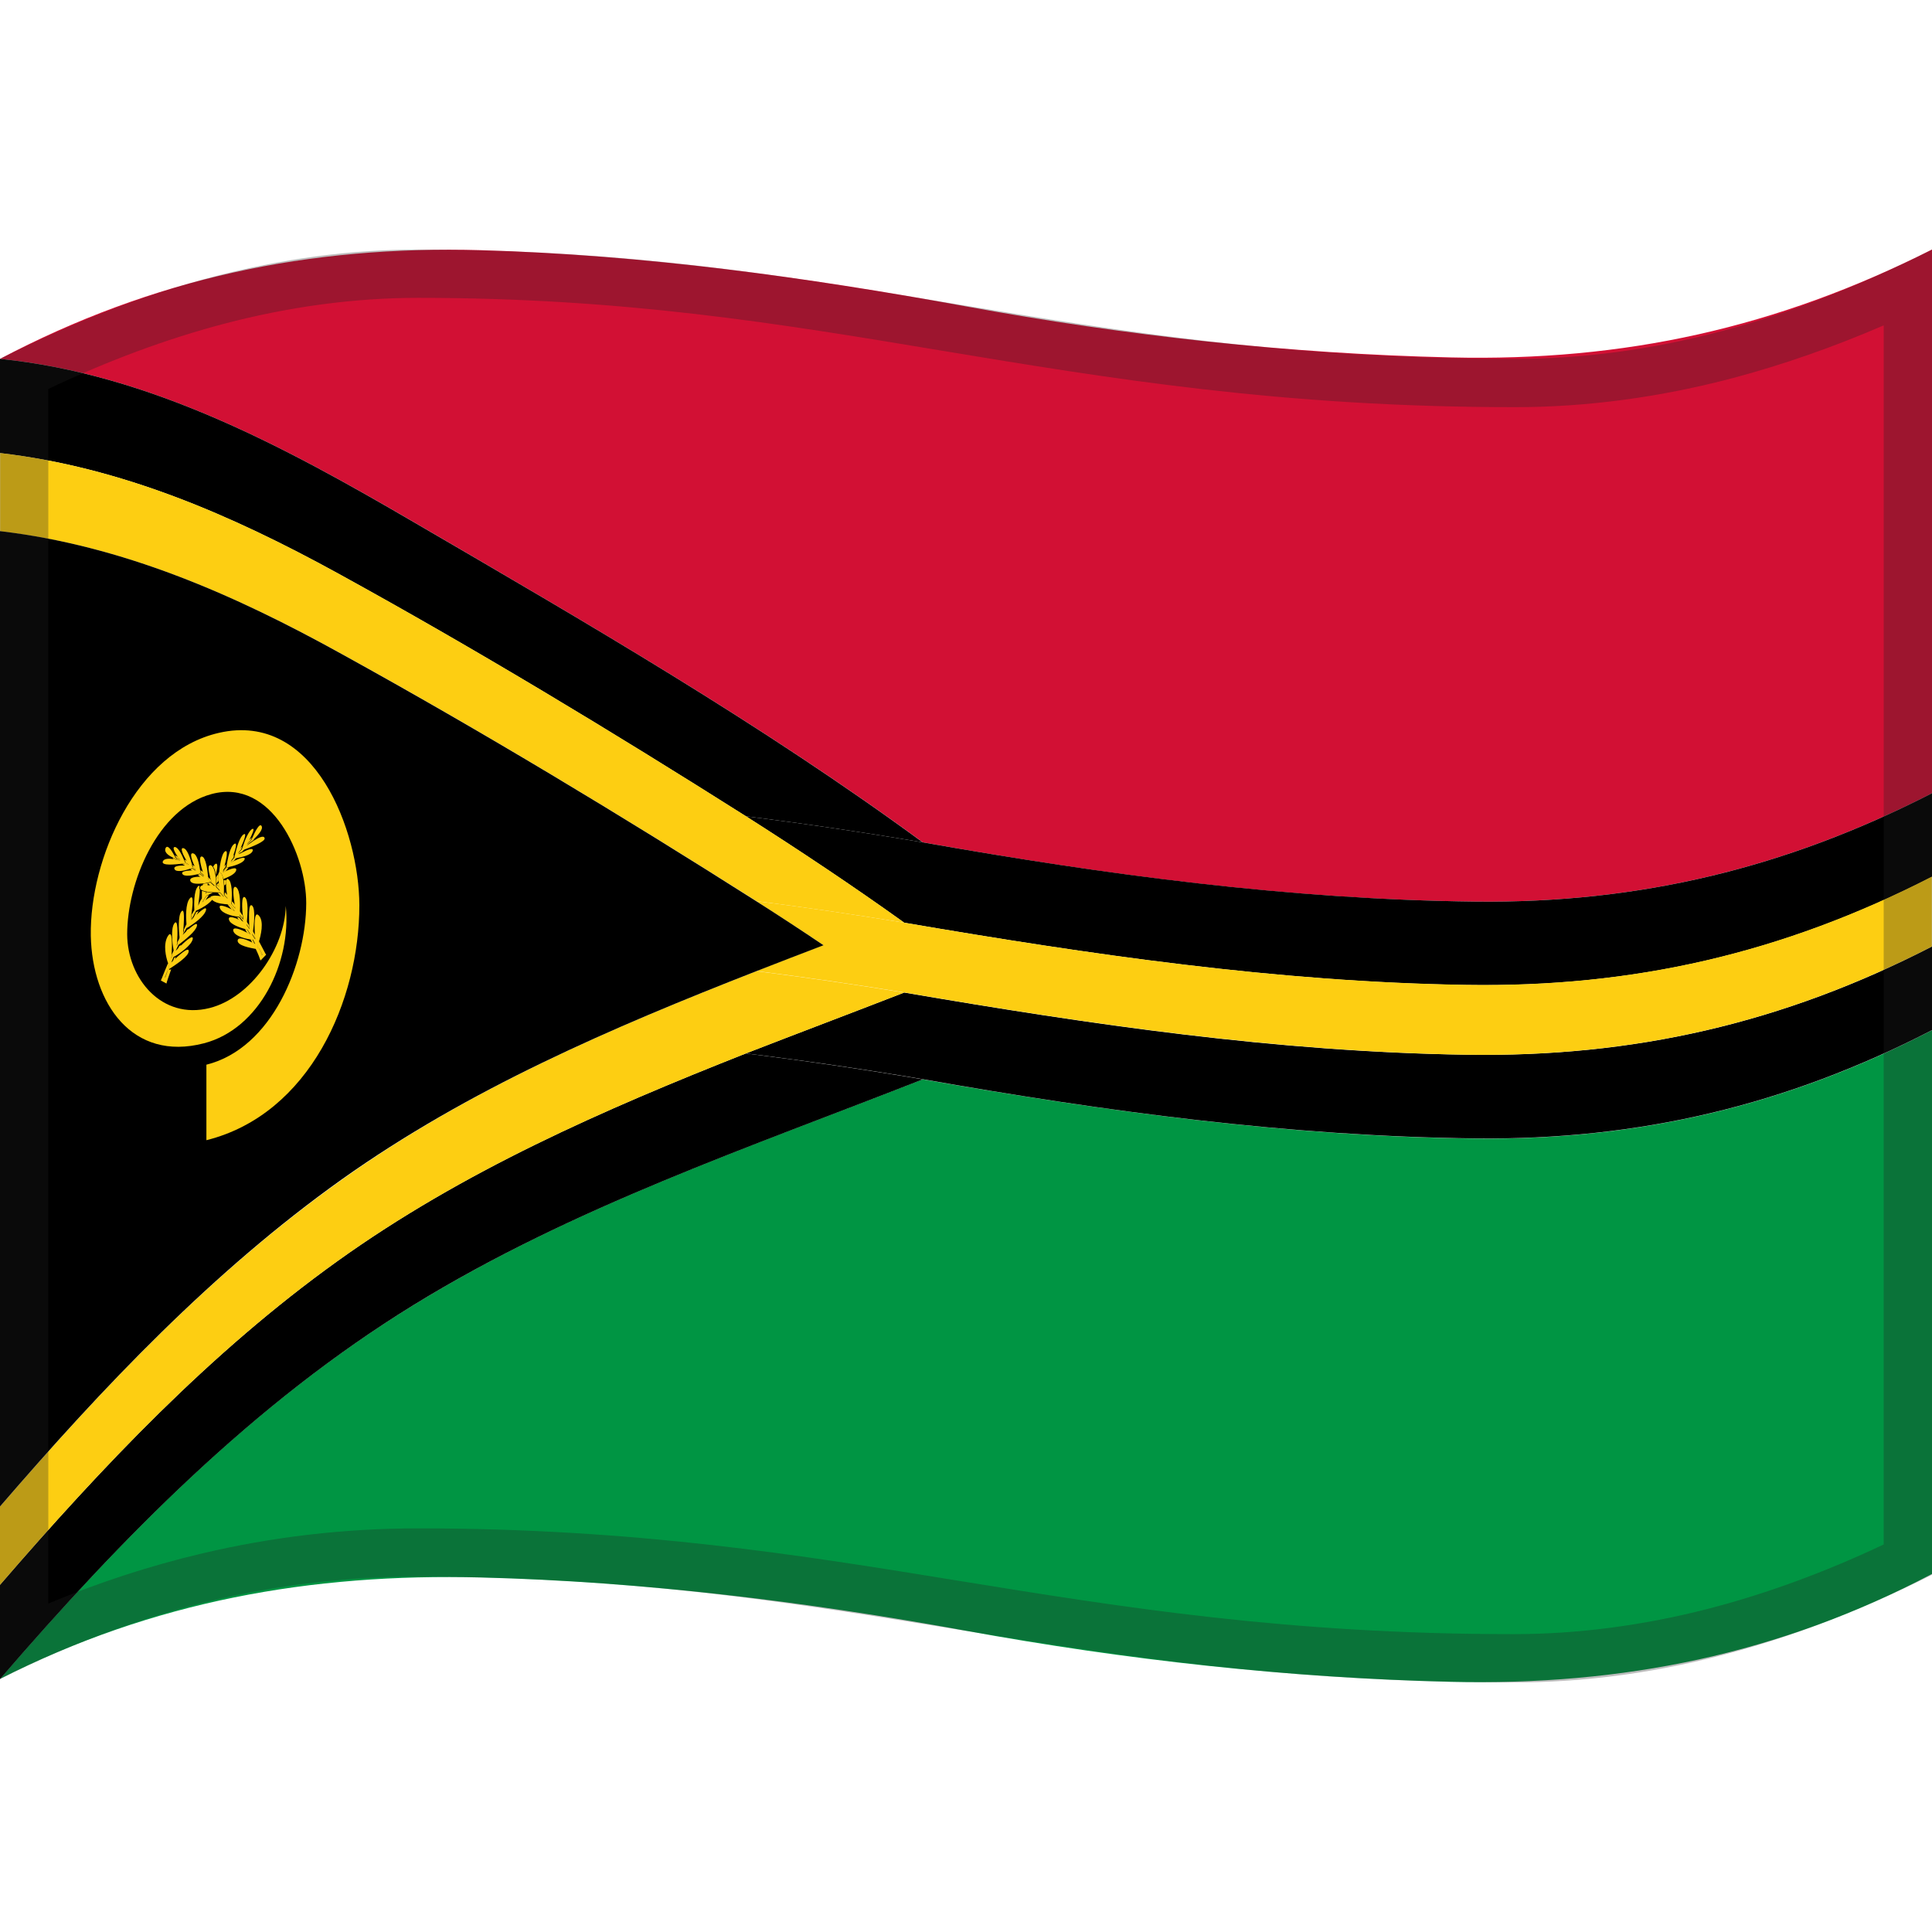 <svg viewBox="0 0 1200 1200" xmlns="http://www.w3.org/2000/svg" xmlns:xlink="http://www.w3.org/1999/xlink">
  <g>
    <path d="M0,222.9c93.5,9.5,177.1,54.8,256.9,101.3c107.5,62.7,215.8,125.3,316.3,199 C686.7,543.4,801,558.8,916.5,560c101.7,1.1,192.8-20.9,283.5-67.3c0-112.6,0-225.1,0-337.7c-96.5,48.6-190.9,69.5-298.7,67 c-101-2.3-202-13.5-301.3-31.7s-200.2-32-301.2-34.9C192,152.4,94.8,172.9,0,222.9z" fill="#D21034"/>
    <path d="M0,1042.8c95-48.2,193-65.7,298.9-63c100.9,2.6,201.8,15,301.1,33.1c99.2,18.1,200.3,29.3,301.1,31.7 c106.7,2.5,204-17.1,298.9-67c0-112.6,0-225.1,0-337.7c-90.4,46.7-181.9,68.4-283.5,67.3c-115.5-1.3-229.8-16.8-343.4-36.8 c-107,42-217.7,79.5-316.1,140.1C157.5,871.6,75.8,954.9,0,1042.8z" fill="#009543"/>
    <path d="M573.1,523.2c-100.5-73.7-208.7-136.3-316.3-199C177.1,277.7,93.5,232.4,0,222.9c0,19.5,0,39,0,58.5 c75.4,8.8,143.6,38.4,209.6,74.6c86.1,47.3,170.7,98.5,253.7,151C500,511.6,536.6,517,573.1,523.2z"/>
    <path d="M463.3,654.3c-88.6,35-175.9,73.2-253.7,129C130.5,840,63.4,911,0,984.4c0,19.5,0,39,0,58.5 C75.8,955,157.5,871.7,257,810.5c98.5-60.6,209.1-98,316.2-140.1C536.6,664.2,500.1,658.9,463.3,654.3z"/>
    <path d="M463.3,507c33.3,21.2,66.2,43.1,98.3,66.1c115.8,19.8,231.4,36.8,349.2,38.7c103.8,1.6,196.6-19.7,289.2-67.2 c0-17.3,0-34.6,0-51.9c-90.6,46.4-181.7,68.4-283.5,67.3c-115.5-1.3-229.8-16.7-343.4-36.8C536.6,517,500,511.6,463.3,507z"/>
    <path d="M561.6,616.5c-32.7,12.7-65.6,25.1-98.3,37.8c36.7,4.5,73.3,9.8,109.8,16c113.6,20.1,227.9,35.5,343.4,36.8 c101.6,1.1,193.1-20.6,283.5-67.3c0-17.3,0-34.6,0-51.9c-92.5,47.6-185.4,68.9-289.2,67.2C793,653.4,677.4,636.3,561.6,616.5z"/>
    <path d="M469.8,559.7c30.7,3.9,61.3,8.4,91.9,13.4c-32.1-23-65-44.9-98.3-66.1c-83-52.5-167.6-103.7-253.7-151 c-66-36.2-134.2-65.8-209.6-74.6c0,16.2,0,32.4,0,48.6c76.4,8.9,145.4,39.3,212.2,76.2C299.6,454.3,385.5,506.2,469.8,559.7z" fill="#FDCE12"/>
    <path d="M561.6,616.5c-30.5-5-61.1-9.4-91.8-13.3c-89.8,35.2-178.6,73.3-257.5,129.6C132,789.9,64.1,861.5,0,935.8 c0,16.2,0,32.4,0,48.6C63.4,911,130.5,840,209.6,783.3c77.8-55.8,165.1-94,253.7-129C496,641.6,528.9,629.2,561.6,616.5z" fill="#FDCE12"/>
    <path d="M561.6,573.1c-30.5-5-61.1-9.5-91.9-13.4c14,9,27.9,18,41.7,27.3c-13.9,5.4-27.8,10.7-41.7,16.1 c30.7,3.9,61.3,8.3,91.8,13.3c115.8,19.8,231.4,36.8,349.2,38.7c103.8,1.6,196.7-19.6,289.2-67.2c0-8.7,0-13,0-21.7s0-13,0-21.7 c-92.6,47.5-185.4,68.9-289.2,67.2C793,609.9,677.4,592.9,561.6,573.1z" fill="#FDCE12"/>
    <path d="M130.3,549.8c-0.3-0.4-0.9-0.7-1.2-1.3c0,0.5-0.2,1.2-0.2,1.6c0.5,0.1,1,0,1.4,0.1l0,0C130.3,550,130.3,549.8,130.3,549.8z "/>
    <path d="M134.5,549.3L134.5,549.3c0.5-0.4,1-0.5,1.4-0.8c0-0.5-0.2-1.1-0.2-1.6c-0.3,0.5-0.9,1.1-1.2,1.9 C134.5,548.8,134.5,549,134.5,549.3z"/>
    <path d="M123.7,560.4c0.5-1,1.2-1.9,1.7-3c0-1.1,0-2.5,0-4.1c-0.5-0.3-0.9-0.5-1.2-0.8C124.4,554.9,124,558.2,123.7,560.4z"/>
    <path d="M139.4,554.3c0.5,0.8,1.2,1.3,1.7,2.1c-0.3-2-0.7-5.1-0.7-7.4c-0.3,0.5-0.7,0.8-1.2,1.4 C139.4,551.8,139.4,553.2,139.4,554.3z"/>
    <path d="M127.5,559.2c1-0.7,2.3-1.5,3.3-2c0.2-0.5,0.7-0.6,1.6-0.6c0.9-0.2,1.4-0.3,1.6-0.1c1.2-0.1,2.4,0.1,3.3,0.4 c-0.7-0.8-1.4-1.7-2.3-2.5c-0.7-0.1-1.6-0.1-2.6-0.1c-1,0.5-1.9,0.9-2.6,1.3C128.9,557,128.2,558.1,127.5,559.2z"/>
    <path d="M469.8,603.2c13.9-5.4,27.8-10.8,41.7-16.1c-13.8-9.3-27.7-18.4-41.7-27.3c-84.2-53.5-170.2-105.4-257.6-153.6 c-66.8-37-135.8-67.3-212.2-76.3C0,406.5,0,483,0,559.6c0,17.2,0,34.4,0,51.6c0,8.6,0,13,0,21.6s0,13,0,21.6c0,17.2,0,34.4,0,51.6 c0,76.6,0,153.1,0,229.7c64.1-74.3,132-145.9,212.2-203.1C291.1,676.5,379.9,638.4,469.8,603.2z"/>
    <path d="M223.2,562.2c-0.1-45.5-27.5-120.8-87.3-107c-51.4,11.8-80.3,78.5-79.5,126c0.8,42,25.8,78.4,70.3,66.8 c34.6-9,54.4-50.3,50.8-85.3c-0.5,26.2-21.8,57-47.3,63.4c-29.7,7.5-51.1-18.3-51.2-45.9c0-31.8,18.6-77.9,52.4-87 c37.6-10.1,58.9,38.4,58.8,67.8c-0.1,37.8-21.3,90.2-62,100.3c0,15.6,0,31.2,0,46.9C192.7,692.1,223.3,620.7,223.2,562.2z" fill="#FDCE12"/>
    <path d="M102.3,607.2c0.1,0,0.2,0.1,0.3,0.1c0.3-1.2,1-3.3,2.1-5.9C103.9,603.3,103,605.4,102.3,607.2z" fill="#FDCE12"/>
    <path d="M152.7,525.2c0,0,2.1-1.8,4.4-3.1c0.2-0.3,0.4-0.5,0.7-0.6c-0.1-0.2-0.1-0.3-0.2-0.4 c-1.2,1.1-2.1,1.8-2.1,1.8C154.4,523.8,153.8,524.3,152.7,525.2z" fill="#FDCE12"/>
    <path d="M147.8,530.3c0,0,1.1-0.7,2.5-1.2c0.7-0.6,1.2-1.4,1.9-2c-1.1,0.4-1.9,0.6-1.9,0.6 C149.2,528.8,148.8,529.3,147.8,530.3z" fill="#FDCE12"/>
    <path d="M130.3,550.2L130.3,550.2L130.3,550.2L130.3,550.2z" fill="#FDCE12"/>
    <path d="M123.3,562.7c0.9-1.4,1.4-2.1,2.3-3.5c0,0,0-0.7,0-1.6c-0.5,1-1.2,1.9-1.7,3 C123.5,561.8,123.3,562.7,123.3,562.7z" fill="#FDCE12"/>
    <path d="M128.2,556.5c-1,1.6-1.6,2.4-2.6,4.1c0,0,0.7-0.6,1.9-1.2c0.7-1.1,1.4-2.4,2.3-3.5 C128.9,556.1,128.2,556.5,128.2,556.5z" fill="#FDCE12"/>
    <path d="M143,535.9c0,0,0.9-0.4,2.1-1.1c0.5-0.6,1.1-1.1,1.6-1.9c-0.9,0.2-1.4,0.3-1.4,0.3 C144.4,534.2,144,534.8,143,535.9z" fill="#FDCE12"/>
    <path d="M140.8,538.9c-1,1.2-1.5,1.8-2.4,3.1c0,0,0.7-0.4,1.7-0.8c0.7-0.8,1.2-1.6,1.9-2.5 C141.3,538.8,140.8,538.9,140.8,538.9z" fill="#FDCE12"/>
    <path d="M134.5,548.8c0.3-0.5,0.9-1.1,1.2-1.9l0,0c-0.5,0.1-1,0.2-1.4,0.3C134.5,547.7,134.5,548.3,134.5,548.8z" fill="#FDCE12"/>
    <path d="M112,583.6c0,0,0-0.7-0.2-1.5c-0.5,1.1-1,2.1-1.6,3.2c0,1.1-0.2,2.1-0.2,2.1 C110.9,585.8,111.3,585.1,112,583.6z" fill="#FDCE12"/>
    <path d="M116.2,575.6c0,0,0-0.7-0.2-1.8c-0.7,1.1-1.2,2.4-1.7,3.4c-0.2,1.4-0.2,2.1-0.2,2.1 C115,577.8,115.4,577.1,116.2,575.6z" fill="#FDCE12"/>
    <path d="M119,572.3c0,0,0.9-0.9,1.9-1.9c0.9-1.4,1.6-2.9,2.4-4.5c-0.9,0.5-1.4,0.6-1.4,0.6 C120.8,568.8,120.2,570,119,572.3z" fill="#FDCE12"/>
    <path d="M113.9,581.7c0,0,0.9-0.9,2.3-2.2c0.5-0.8,0.9-1.8,1.4-2.7c-0.9,0.5-1.4,0.8-1.4,0.8 C115.3,579.3,114.8,580.1,113.9,581.7z" fill="#FDCE12"/>
    <path d="M106.8,598.3c0,0,0.5-0.6,1.4-1.3c0.3-0.8,0.7-1.6,1-2.6c-0.7,0.4-1,0.5-1,0.5 C107.7,596.3,107.4,597,106.8,598.3z" fill="#FDCE12"/>
    <path d="M111.3,587.7c-0.7,1.5-1,2.2-1.7,3.7c0,0,0.7-0.9,1.9-1.9c0.3-0.8,0.9-1.8,1.2-2.6 C111.9,587.3,111.3,587.7,111.3,587.7z" fill="#FDCE12"/>
    <path d="M152.9,524.5c1.1-1,1.7-1.6,2.8-2.6c0,0,0.4-0.8,0.9-2c-0.1,0.1-0.1,0.2-0.2,0.3c-0.5,0.6-1.2,1.1-1.8,1.7 C153.6,523.2,152.9,524.5,152.9,524.5z" fill="#FDCE12"/>
    <path d="M142.7,535.5c0.9-1.1,1.4-1.7,2.3-2.8c0,0,0.2-0.7,0.4-1.9c-0.5,0.6-1.1,1.1-1.6,1.7 C143.2,534.3,142.7,535.5,142.7,535.5z" fill="#FDCE12"/>
    <path d="M147.4,530.2c0.9-1,1.4-1.5,2.3-2.5c0,0,0.4-0.8,0.7-2c-0.5,0.6-1.1,1.1-1.6,1.7 C148,528.9,147.4,530.2,147.4,530.2z" fill="#FDCE12"/>
    <path d="M134.5,546.1c0.3-0.5,0.5-0.8,0.9-1.3c0,0,0-0.7,0.2-1.9c-0.3,0.5-0.9,1.1-1.2,1.7 C134.3,545.2,134.3,545.6,134.5,546.1z" fill="#FDCE12"/>
    <path d="M137.8,541.4c0.9-1.2,1.4-1.8,2.3-3c0,0,0-0.7,0.2-1.6c-0.5,0.8-1.2,1.4-1.7,2.2 C138.1,540.4,137.8,541.4,137.8,541.4z" fill="#FDCE12"/>
    <path d="M128,555.4c0.3-0.4,0.4-0.7,0.7-1.1c-0.2,0-0.3-0.1-0.5-0.1C128.2,554.9,128,555.4,128,555.4z" fill="#FDCE12"/>
    <path d="M118.6,571c1-1.6,1.5-2.4,2.4-4.1c0,0,0-0.7-0.2-1.8c-0.7,1.1-1.2,2.1-1.9,3.2 C118.8,570.1,118.6,571,118.6,571z" fill="#FDCE12"/>
    <path d="M105.1,602.5c-0.1-1.3-0.1-1.9-0.2-3.1c0,0-0.2-0.4-0.5-1.2c-1.4,3.4-2.8,6.5-4,9.7 c-0.2,0.4-0.3,0.6-0.5,1.1c1.4,0.8,2.1,1.1,3.5,1.9c0.1-0.5,0.2-0.7,0.3-1.2c0,0,0.9-2.8,2.6-7.6 C105.6,602.1,105.1,602.5,105.1,602.5z M102.3,607.2c0.7-1.8,1.6-3.9,2.4-5.8c-1,2.8-1.7,4.9-2.1,5.9 C102.5,607.3,102.5,607.3,102.3,607.2z" fill="#FDCE12"/>
    <path d="M106.5,595.5c0.7-1.5,1-2.2,1.7-3.7c0,0-0.2-0.6-0.3-1.5c-0.3,0.8-0.9,1.9-1.2,2.6 C106.7,594.3,106.5,595.5,106.5,595.5z" fill="#FDCE12"/>
    <path d="M140.4,548.8c0-0.7,0-1.4,0.2-1.9c-0.3-0.2-0.9-0.3-1.6-0.1c0.2,1.1,0.2,2,0.3,3.1 C139.7,549.9,140.2,549.3,140.4,548.8z" fill="#FDCE12"/>
    <path d="M136.4,551.1c-0.2-0.9-0.3-1.7-0.3-2.7c-0.5,0.3-1,0.5-1.4,0.8C135.2,549.8,135.7,550.6,136.4,551.1z" fill="#FDCE12"/>
    <path d="M133.4,536.9c-0.3,0.3-0.7,0.9-1,1.4c0.9,1.2,1.4,3.1,1.7,5.1C135,539.5,135.7,535,133.4,536.9z" fill="#FDCE12"/>
    <path d="M130.8,557.2c-1.2,0.5-2.4,1.3-3.3,2c-1,0.7-1.9,1.2-1.9,1.2c1-1.6,1.6-2.5,2.6-4.1c0,0,0.5-0.1,1.4-0.6 c0.7-0.4,1.6-0.8,2.6-1.3c-1.2,0.1-2.4-0.1-3.7-0.3c-0.3,0.4-0.4,0.7-0.7,1.1c0,0,0-0.5,0.2-1.2c-1-0.2-1.9-0.4-2.6-0.7 c0,1.6,0,3,0,4.1c0,0.9,0,1.6,0,1.6c-0.9,1.4-1.4,2.1-2.3,3.5c0,0,0.2-1,0.3-2.4c0.3-2.1,0.7-5.4,0.7-7.7c-0.2-0.2-0.3-0.4-0.3-0.6 c-0.2-0.4,0-0.7,0.2-1c-0.2-0.6-0.5-1-1.2-0.1c-2.4,2.9-2.3,10.9-2.1,14.5c0,1.1,0.2,1.8,0.2,1.8c-1,1.6-1.5,2.4-2.4,4.1 c0,0,0.2-1,0.3-2.6c0.7-4.5,1.9-13.8-0.9-10.5s-2.4,12.1-2.1,15.9c0,1.1,0.2,1.8,0.2,1.8c-0.9,1.5-1.4,2.3-2.3,3.8 c0,0,0.2-1,0.2-2.1c0.3-4.4,1-14-1.2-11.3c-2.3,2.7-1.6,12.3-1.2,16.1c0.2,0.9,0.2,1.5,0.2,1.5c-0.8,1.5-1.1,2.2-1.9,3.7 c0,0,0-0.9,0.2-2.1c0.3-4.7,0.7-15.1-1.7-11.8c-2.4,3.2-1.2,12.9-0.5,16.6c0.2,0.9,0.3,1.5,0.3,1.5c-0.7,1.5-1,2.2-1.7,3.7 c0,0,0.2-1.2,0.2-2.6c0.3-5.4,0.7-16.2-2.4-11.2c-3.1,5.3-1,13.3,0,16.2c0.3,0.8,0.5,1.2,0.5,1.2c0.1,1.3,0.1,1.9,0.2,3.1 c0,0,0.5-0.4,1.2-0.8c3.1-2.1,11.3-7.3,11.1-10.5c0-3-6.4,2.9-9.4,5.8c-0.9,0.9-1.4,1.3-1.4,1.3c0.6-1.4,0.8-2,1.4-3.4 c0,0,0.3-0.3,1-0.5c2.8-1.7,10.1-6.7,10.9-10.6c0.7-3.6-5.6,2.2-8.7,5.4c-1,1-1.9,1.9-1.9,1.9c0.7-1.5,1-2.2,1.7-3.7 c0,0,0.5-0.4,1.4-1.1c2.8-2.2,9.4-7.3,10.1-10.7c0.7-3.2-3.8,0.8-6.6,3.4c-1.2,1.2-2.3,2.2-2.3,2.2c0.9-1.6,1.4-2.4,2.3-4.1 c0,0,0.5-0.4,1.4-0.8c3-1.9,9.6-6.4,10.8-10.3c1-3.7-4.3,1.1-7.3,4.1c-1.2,1.2-1.9,1.9-1.9,1.9c1.3-2.3,1.9-3.5,3.1-5.9 c0,0,0.5-0.1,1.4-0.6c2.1-1,6.3-3.2,8.9-6.5c-0.3-0.1-0.7-0.5-1-0.9C130.8,558.1,130.8,557.7,130.8,557.2z" fill="#FDCE12"/>
    <path d="M130.6,544.2c0,0.5-0.2,0.7-0.2,1.2c0.2,0.2,0.5,0.3,0.7,0.5C131,545.5,130.8,544.9,130.6,544.2z" fill="#FDCE12"/>
    <path d="M130.3,549.8c0,0.2,0,0.5,0,0.5l0,0c0.2,0,0.5,0.1,0.7,0.1C130.8,550.1,130.5,550,130.3,549.8z" fill="#FDCE12"/>
    <path d="M132.4,556.6c0.5-0.1,1,0,1.6-0.1C133.8,556.3,133.2,556.2,132.4,556.6z" fill="#FDCE12"/>
    <path d="M129.1,548.5L129.1,548.5c-0.9,0.2-1.9,0.2-3,0.5c0,0.5-0.2,0.7-0.2,1.2c0.9-0.2,1.9-0.3,3,0 C128.9,549.7,128.9,549,129.1,548.5z" fill="#FDCE12"/>
    <path d="M135.3,544.9c-0.3,0.5-0.5,0.8-0.9,1.3c0,0.5,0,0.7,0,1.1c0.3-0.1,0.7-0.2,1.4-0.3 c-0.3-3.1-0.3-5.9,1.2-4.9c0.9,0.7,1.4,2.2,1.7,3.9c3.1-1.2,7-2.9,7.9-5.1c1.1-3-3.7-1.1-6.5,0.2c-1,0.5-1.7,0.8-1.7,0.8 c1-1.2,1.5-1.8,2.4-3.1c0,0,0.5-0.1,1.4-0.3c2.8-0.6,8.8-2.3,9.7-4.7c0.9-2.2-3.7-0.4-6.5,0.9c-1.2,0.5-2.1,1.1-2.1,1.1 c0.9-1,1.4-1.5,2.3-2.5c0,0,0.5-0.1,1.4-0.3c2.8-0.6,8.8-1.7,9.9-4.4c0.9-2.5-3.5-0.7-6.3,0.8c-1.4,0.7-2.5,1.2-2.5,1.2 c1-1,1.5-1.5,2.5-2.6c0,0,0.7-0.1,1.9-0.6c4-1.5,12.9-4.9,11.8-7c-0.7-1.7-3.9,0-6.9,1.9c-2.3,1.6-4.4,3.1-4.4,3.1 c1.1-1,1.7-1.6,2.8-2.6c0,0,0.9-0.6,2.1-1.8c2.3-2.3,5.7-5.8,4.6-7.9c-1.2-2.3-4.1,3.5-5.5,6.7c-0.5,1.2-0.9,2-0.9,2 c-1.1,1-1.7,1.6-2.8,2.6c0,0,0.7-1.3,1.6-2.8c1.6-3,3.7-7.6,1.8-6.7c-2.1,0.9-4.8,7.3-5.8,10.7c-0.5,1.2-0.7,2-0.7,2 c-0.9,1-1.4,1.5-2.3,2.5c0,0,0.5-1.3,1.4-3c1.8-4,4.4-10.2,2.1-8.9c-2.5,1.4-4.6,8.9-5.4,12.5c-0.4,1.2-0.4,1.9-0.4,1.9 c-0.9,1.1-1.4,1.7-2.3,2.8c0,0,0.5-1.3,1.1-2.7c1.4-3.7,3.5-10.1,1.1-8.5c-2.6,1.7-4,9.1-4.6,12.6c-0.2,1.2-0.2,1.6-0.2,1.6 c-0.9,1.2-1.4,1.8-2.3,3c0,0,0.3-1,0.7-2.4c1.2-4.2,3-11.6,0.7-10.2c-2.4,1.5-3.5,10.4-3.8,14.1C135.3,544,135.3,544.9,135.3,544.9 z" fill="#FDCE12"/>
    <path d="M162.6,593.2c0.1-0.1,0.2-0.2,0.4-0.3c-0.7-1.5-1.6-3.2-2.5-4.6C161.3,590.4,162,592.2,162.6,593.2z" fill="#FDCE12"/>
    <path d="M139.2,557.3c-1-1.1-1.6-1.7-2.6-2.8c0,0-0.5,0.1-1.4,0.1c0.7,0.8,1.6,1.7,2.3,2.5 C138.3,557.1,139.2,557.3,139.2,557.3z" fill="#FDCE12"/>
    <path d="M112.1,534.3c0,0-0.7-0.9-1.6-2.1c-0.5-0.3-1.2-0.6-1.7-0.9c-0.1-0.1-0.1-0.1-0.2-0.2 c0.5,1,0.9,1.6,0.9,1.6C110.5,533.3,111,533.6,112.1,534.3z" fill="#FDCE12"/>
    <path d="M139.4,555.9c0.9,1,1.4,1.5,2.3,2.5c0,0-0.2-0.9-0.3-2.2c-0.5-0.8-1.2-1.3-1.7-2.1 C139.4,555.2,139.4,555.9,139.4,555.9z" fill="#FDCE12"/>
    <path d="M109.6,533.6c0,0-0.9-0.2-2.1-0.8c-0.1,0.2-0.1,0.3-0.2,0.5c0.2,0.2,0.3,0.4,0.7,0.3c2.3,0.5,4.3,1,4.3,1 C111.3,534.2,110.7,534,109.6,533.6z" fill="#FDCE12"/>
    <path d="M130.3,549.8c0.2,0.2,0.5,0.3,0.7,0.5c1.4,0.1,2.4,0.3,2.4,0.3c-1.1-1-1.7-1.5-2.8-2.5c0,0-0.7,0.2-1.7,0.4 l0,0C129.4,548.9,129.9,549.2,130.3,549.8z" fill="#FDCE12"/>
    <path d="M124.2,542.9c0,0-0.5,0.1-1.4,0.4c0.7,0.5,1.2,1.1,1.9,1.6c1,0,1.9,0,1.9,0 C125.7,544,125.2,543.6,124.2,542.9z" fill="#FDCE12"/>
    <path d="M134.5,549.3c0,0.9,0,1.6,0,1.6c0.9,1,1.4,1.5,2.3,2.4c0,0-0.2-0.9-0.3-2.2 C135.7,550.6,135.2,549.8,134.5,549.3L134.5,549.3z" fill="#FDCE12"/>
    <path d="M142.7,561.6c0,0-0.5,0.1-1.4,0.1c0.9,1.2,1.8,2.1,2.5,3.1c1.2,0.7,1.9,1.2,1.9,1.2 C144.5,564.2,143.9,563.3,142.7,561.6z" fill="#FDCE12"/>
    <path d="M156.7,583.5c0,0-0.4-0.2-1.1,0c0.4,0.6,0.7,1.2,1.1,2.1c0.9,0.5,1.4,0.7,1.4,0.7 C157.6,585.1,157.3,584.6,156.7,583.5z" fill="#FDCE12"/>
    <path d="M124.7,542c0.9,0.8,1.4,1.2,2.3,1.9c0,0-0.3-0.8-0.7-2.1c-0.5-0.6-1.2-0.8-1.7-1.4 C124.5,541.4,124.7,542,124.7,542z" fill="#FDCE12"/>
    <path d="M115.3,535.8c0.9,0.6,1.4,0.9,2.3,1.4c0,0-0.5-1-1.4-2.4c-0.5-0.3-1-0.6-1.6-0.9 C115,535.3,115.3,535.8,115.3,535.8z" fill="#FDCE12"/>
    <path d="M121.8,541c-0.9-0.6-1.4-0.9-2.3-1.5c0,0-0.5,0.1-1.4,0.4c0.5,0.3,1,0.6,1.6,1.2 C120.9,540.7,121.8,541,121.8,541z" fill="#FDCE12"/>
    <path d="M117.3,537.6c-1-0.6-1.5-0.8-2.4-1.4c0,0-0.7,0.2-1.9,0.3c0.7,0.3,1.2,0.8,1.9,1.1 C116.2,537.7,117.3,537.6,117.3,537.6z" fill="#FDCE12"/>
    <path d="M119.9,538.7c0.9,0.7,1.4,1,2.3,1.7c0,0-0.5-1-1-2.2c-0.5-0.3-1-0.6-1.6-1 C119.7,538.1,119.9,538.7,119.9,538.7z" fill="#FDCE12"/>
    <path d="M129.4,546.3c1,1,1.5,1.4,2.4,2.4c0,0-0.3-1.1-0.9-2.5c-0.2-0.2-0.5-0.3-0.7-0.5c-0.3-0.4-0.9-0.7-1.2-1.1 C129.4,545.4,129.4,546.3,129.4,546.3z" fill="#FDCE12"/>
    <path d="M150.9,572.9c-0.9-1.2-1.4-1.8-2.3-3c0,0-0.5-0.1-1.4-0.2c0.5,0.6,0.9,1.4,1.4,2 C149.9,572.2,150.9,572.9,150.9,572.9z" fill="#FDCE12"/>
    <path d="M153,573.9c0.8,1.1,1.2,1.7,1.9,2.8c0,0,0-0.9-0.2-2c-0.5-0.8-1.1-1.6-1.6-2.4 C153,573.4,153,573.9,153,573.9z" fill="#FDCE12"/>
    <path d="M148.6,567.9c0.9,1.1,1.4,1.6,2.3,2.7c0,0-0.2-0.9-0.2-2c-0.5-0.8-1.2-1.8-1.8-2.6 C148.8,567.2,148.6,567.9,148.6,567.9z" fill="#FDCE12"/>
    <path d="M143.9,561.6c1,1.2,1.5,1.7,2.5,2.9c0,0-0.2-0.9-0.4-2.4c-0.5-0.8-1.2-1.6-1.9-2.3 C143.9,560.9,143.9,561.6,143.9,561.6z" fill="#FDCE12"/>
    <path d="M156.7,580.1c0.7,1.2,1.1,1.7,1.8,2.9c0,0-0.2-1.1-0.2-2.5c-0.4-0.6-0.9-1.4-1.2-2.1 C156.9,579.6,156.7,580.1,156.7,580.1z" fill="#FDCE12"/>
    <path d="M160.1,586.1c-0.1,1.3-0.1,1.9-0.2,3.2c0,0-0.5-0.1-1.2-0.2c1.8,3.8,2.7,6.2,2.7,6.4 c0.1,0.4,0.2,0.6,0.4,1.1c1.4-1.4,2.1-2.2,3.5-3.6c-0.2-0.3-0.3-0.5-0.5-0.8c-1.2-2.5-2.7-5-4.1-7.8 C160.5,585.6,160.1,586.1,160.1,586.1z M162.6,593.2c-0.4-1.1-1.1-2.8-2.1-4.9c0.9,1.7,1.8,3.1,2.5,4.6 C162.8,593,162.7,593.1,162.6,593.2z" fill="#FDCE12"/>
    <path d="M155.3,580.3c-0.7-1.1-1.1-1.7-1.8-2.9c0,0-0.5-0.1-1.4-0.4c0.4,0.8,0.9,1.4,1.2,2.1 C154.6,580,155.3,580.3,155.3,580.3z" fill="#FDCE12"/>
    <path d="M146.7,551.1c-2.8-1.9-1.6,6.5-0.9,10.9c0.2,1.3,0.4,2.4,0.4,2.4c-1-1.2-1.5-1.8-2.5-2.9c0,0,0-0.7,0.2-1.9 c0.2-3.7,0.4-11.7-2.1-13.5c-0.7-0.5-1-0.2-1.2,0.7c-0.2,0.5-0.2,1.2-0.2,1.9c0,2.3,0.3,5.4,0.7,7.4c0.2,1.3,0.3,2.2,0.3,2.2 c-0.9-1-1.4-1.5-2.3-2.5c0,0,0-0.7,0-1.6c0-1.1,0-2.5,0-4.1c0-1.1-0.2-2-0.3-3.1c0-0.5-0.2-0.9-0.2-1.1c-0.3-1.8-0.9-3.5-1.7-3.9 c-1.4-1.1-1.6,2-1.2,4.9l0,0c0,0.5,0.2,1.1,0.2,1.6c0.2,0.9,0.3,2,0.3,2.7c0.2,1.3,0.3,2.2,0.3,2.2c-0.9-1-1.4-1.5-2.3-2.4 c0,0,0-0.7,0-1.6c0-0.2,0-0.2,0-0.5c0-0.5,0-0.9,0-1.6c0-0.5,0-0.7,0-1.1c0-0.5,0-1.1-0.2-1.6c0-0.5-0.2-0.6-0.2-1.1 c-0.3-2-0.9-3.9-1.7-5.1c-0.3-0.4-0.7-0.7-1-0.9c-2.3-0.8-1.6,3.4-0.7,6.8c0.2,0.6,0.3,1.3,0.5,1.7c0.3,1.5,0.9,2.5,0.9,2.5 c-1-1-1.5-1.4-2.4-2.4c0,0,0-0.7-0.2-1.8c-0.3-3.8-1.4-12-3.8-12.3c-2.3-0.3-0.5,6.3,0.7,9.9c0.3,1.3,0.7,2.1,0.7,2.1 c-0.9-0.8-1.4-1.2-2.3-1.9c0,0,0-0.7-0.2-1.6c-0.5-3.3-1.7-10.1-4.5-10.5c-2.4-0.3-0.3,4.9,1,7.9c0.7,1.2,1,2.2,1,2.2 c-0.9-0.7-1.4-1-2.3-1.7c0,0-0.2-0.6-0.3-1.7c-0.9-3.2-2.9-9.7-5.4-9.9c-2.3-0.3,0.3,4.9,2.1,7.9c0.7,1.4,1.4,2.4,1.4,2.4 c-0.9-0.6-1.4-0.9-2.3-1.4c0,0-0.3-0.6-0.7-1.6c-1.2-2.9-3.6-7.9-5.7-8c-1.9,0.1,0.2,3.6,1.7,5.9c0.9,1.1,1.6,2.1,1.6,2.1 c-1.1-0.5-1.7-0.8-2.8-1.3c0,0-0.3-0.6-0.9-1.6c-1.4-2.6-4.2-7.2-5.4-4.3c-1,2.6,2.1,4.6,4.5,5.7c1.2,0.6,2.1,0.8,2.1,0.8 c1.1,0.5,1.7,0.8,2.8,1.3c0,0-2.1-0.8-4.3-1c-2.8-0.6-6.1-0.5-6.8,1.4c-0.9,2.8,7.8,1.8,11.6,1.4c1-0.1,1.9-0.3,1.9-0.3 c1,0.6,1.5,0.8,2.4,1.4c0,0-1-0.2-2.4,0c-2.8-0.1-7.1,0.2-6.2,2.2c0.9,2.3,6.9,0.8,9.7-0.2c0.9-0.2,1.4-0.4,1.4-0.4 c0.9,0.6,1.4,0.9,2.3,1.5c0,0-0.9,0-2.1-0.1c-2.8,0.1-7.5,0.4-6.4,2.2c1,2,6.9,0.8,9.5,0.2c0.9-0.2,1.4-0.4,1.4-0.4 c1,0.8,1.5,1.1,2.4,1.9c0,0-0.7-0.1-1.9,0c-2.8,0-7.5,0.4-6.4,2.8c0.9,1.8,4.5,1.8,7.8,1.4c1,0,2.1-0.3,3-0.5 c1-0.3,1.7-0.4,1.7-0.4c1.1,1,1.7,1.5,2.8,2.5c0,0-1-0.2-2.4-0.3c-0.2,0-0.5-0.1-0.7-0.1l0,0c-0.5-0.1-0.9,0-1.4-0.1 c-1,0-2.1-0.2-3,0c-0.7,0.2-1.4,0.4-1.6,0.9c-0.2,0.3-0.3,0.5-0.2,1c0,0.2,0.2,0.4,0.3,0.6c0.3,0.4,0.7,0.5,1.2,0.8 c0.7,0.3,1.7,0.5,2.6,0.7c0.2,0,0.3,0.1,0.5,0.1c1.2,0.2,2.4,0.3,3.7,0.3c1,0,1.9,0,2.6,0.1c0.9,0,1.4-0.1,1.4-0.1 c1,1.1,1.6,1.7,2.6,2.8c0,0-0.9-0.3-1.9-0.3c-1-0.2-2.3-0.4-3.3-0.4c-0.5-0.1-1,0-1.6,0.1c-0.9,0.2-1.4,0.3-1.6,0.6 c-0.2,0.3,0,0.7,0.5,1.5c0.3,0.4,0.7,0.5,1,0.9c2.6,1.9,6.8,2.1,8.9,2.3c0.9,0,1.4-0.1,1.4-0.1c1.3,1.7,1.9,2.6,3.2,4.4 c0,0-0.9-0.5-1.9-1.2c-3.2-1.6-8.6-3.8-7.3-0.7c1.2,3.4,7.9,4.9,10.9,5.2c0.9,0.1,1.4,0.2,1.4,0.2c0.9,1.2,1.4,1.8,2.3,3 c0,0-0.9-0.5-2.3-1.1c-2.8-1.3-7.4-3-6.7-0.2c0.7,3.1,7.4,5.1,10.2,5.9c0.9,0.3,1.4,0.4,1.4,0.4c0.7,1.1,1.1,1.7,1.8,2.9 c0,0-0.7-0.6-1.9-1c-3.2-1.7-9.5-4.5-8.8-1.2c0.9,3.5,8.3,5,11.1,5.4c0.7,0.1,1.1,0,1.1,0c0.6,1.1,0.8,1.6,1.4,2.7 c0,0-0.5-0.4-1.4-0.7c-3-1.5-9.3-4.4-9.5-1.4c-0.2,3.2,8.1,4.6,11.3,5.2c0.9,0.1,1.2,0.2,1.2,0.2c0.1-1.3,0.1-1.9,0.2-3.2 c0,0,0.2-0.5,0.5-1.5c1.1-3.6,3.4-12.5,0-16.2c-3.2-3.6-2.8,7.1-2.5,12.3c0.2,1.6,0.2,2.5,0.2,2.5c-0.7-1.2-1.1-1.7-1.8-2.9 c0,0,0.2-0.7,0.4-1.7c0.5-4,1.8-14.3-0.5-16.4c-2.5-2.1-1.9,8.1-1.8,12.7c0,1.1,0.2,2,0.2,2c-0.8-1.1-1.2-1.7-1.9-2.8 c0,0,0-0.7,0.2-1.6c0.4-4,1.2-13.7-1.2-15.5c-2.3-1.6-1.8,7.7-1.2,11.9c0.2,1.3,0.2,2,0.2,2c-0.9-1.1-1.4-1.7-2.3-2.7 c0,0,0-0.7,0.2-1.9C149.2,562.3,149.5,553.3,146.7,551.1z" fill="#FDCE12"/>
  </g>
  <g opacity="0.3">
    <path d="M259.7,185c127.9,0,223.7,15.9,325.2,32.8C688.7,235,796.1,252.9,941,252.9c44.4,0,90-6.1,135.4-18.1 c30.5-8.1,61.9-19,93.6-32.7v757.2c-36.8,17.4-73.5,30.8-109.2,40c-40.5,10.4-81.1,15.7-120.8,15.7c-140.1,0-243.6-16.8-343.7-33 c-98.9-16.1-201.3-32.7-336.6-32.7c-45.7,0-91.1,5.3-135.1,15.8C93,972.6,61.3,982.9,30,996V241.6c37.1-17.6,73.8-31.2,109.2-40.5 C179.9,190.4,220.4,185,259.7,185 M1200,155c-89.2,45-174.4,67.9-259,67.9c-280.7,0-416.7-67.9-681.3-67.9 C175.2,155,89.1,178,0,222.9c0,242.4,0,577.6,0,820c89-44.9,175.2-63.6,259.7-63.6c268.9,0,398.5,65.7,680.3,65.7 c84.6,0,170.8-22,260-66.9C1200,735.7,1200,397.4,1200,155L1200,155z" fill="#212121"/>
  </g>
</svg>